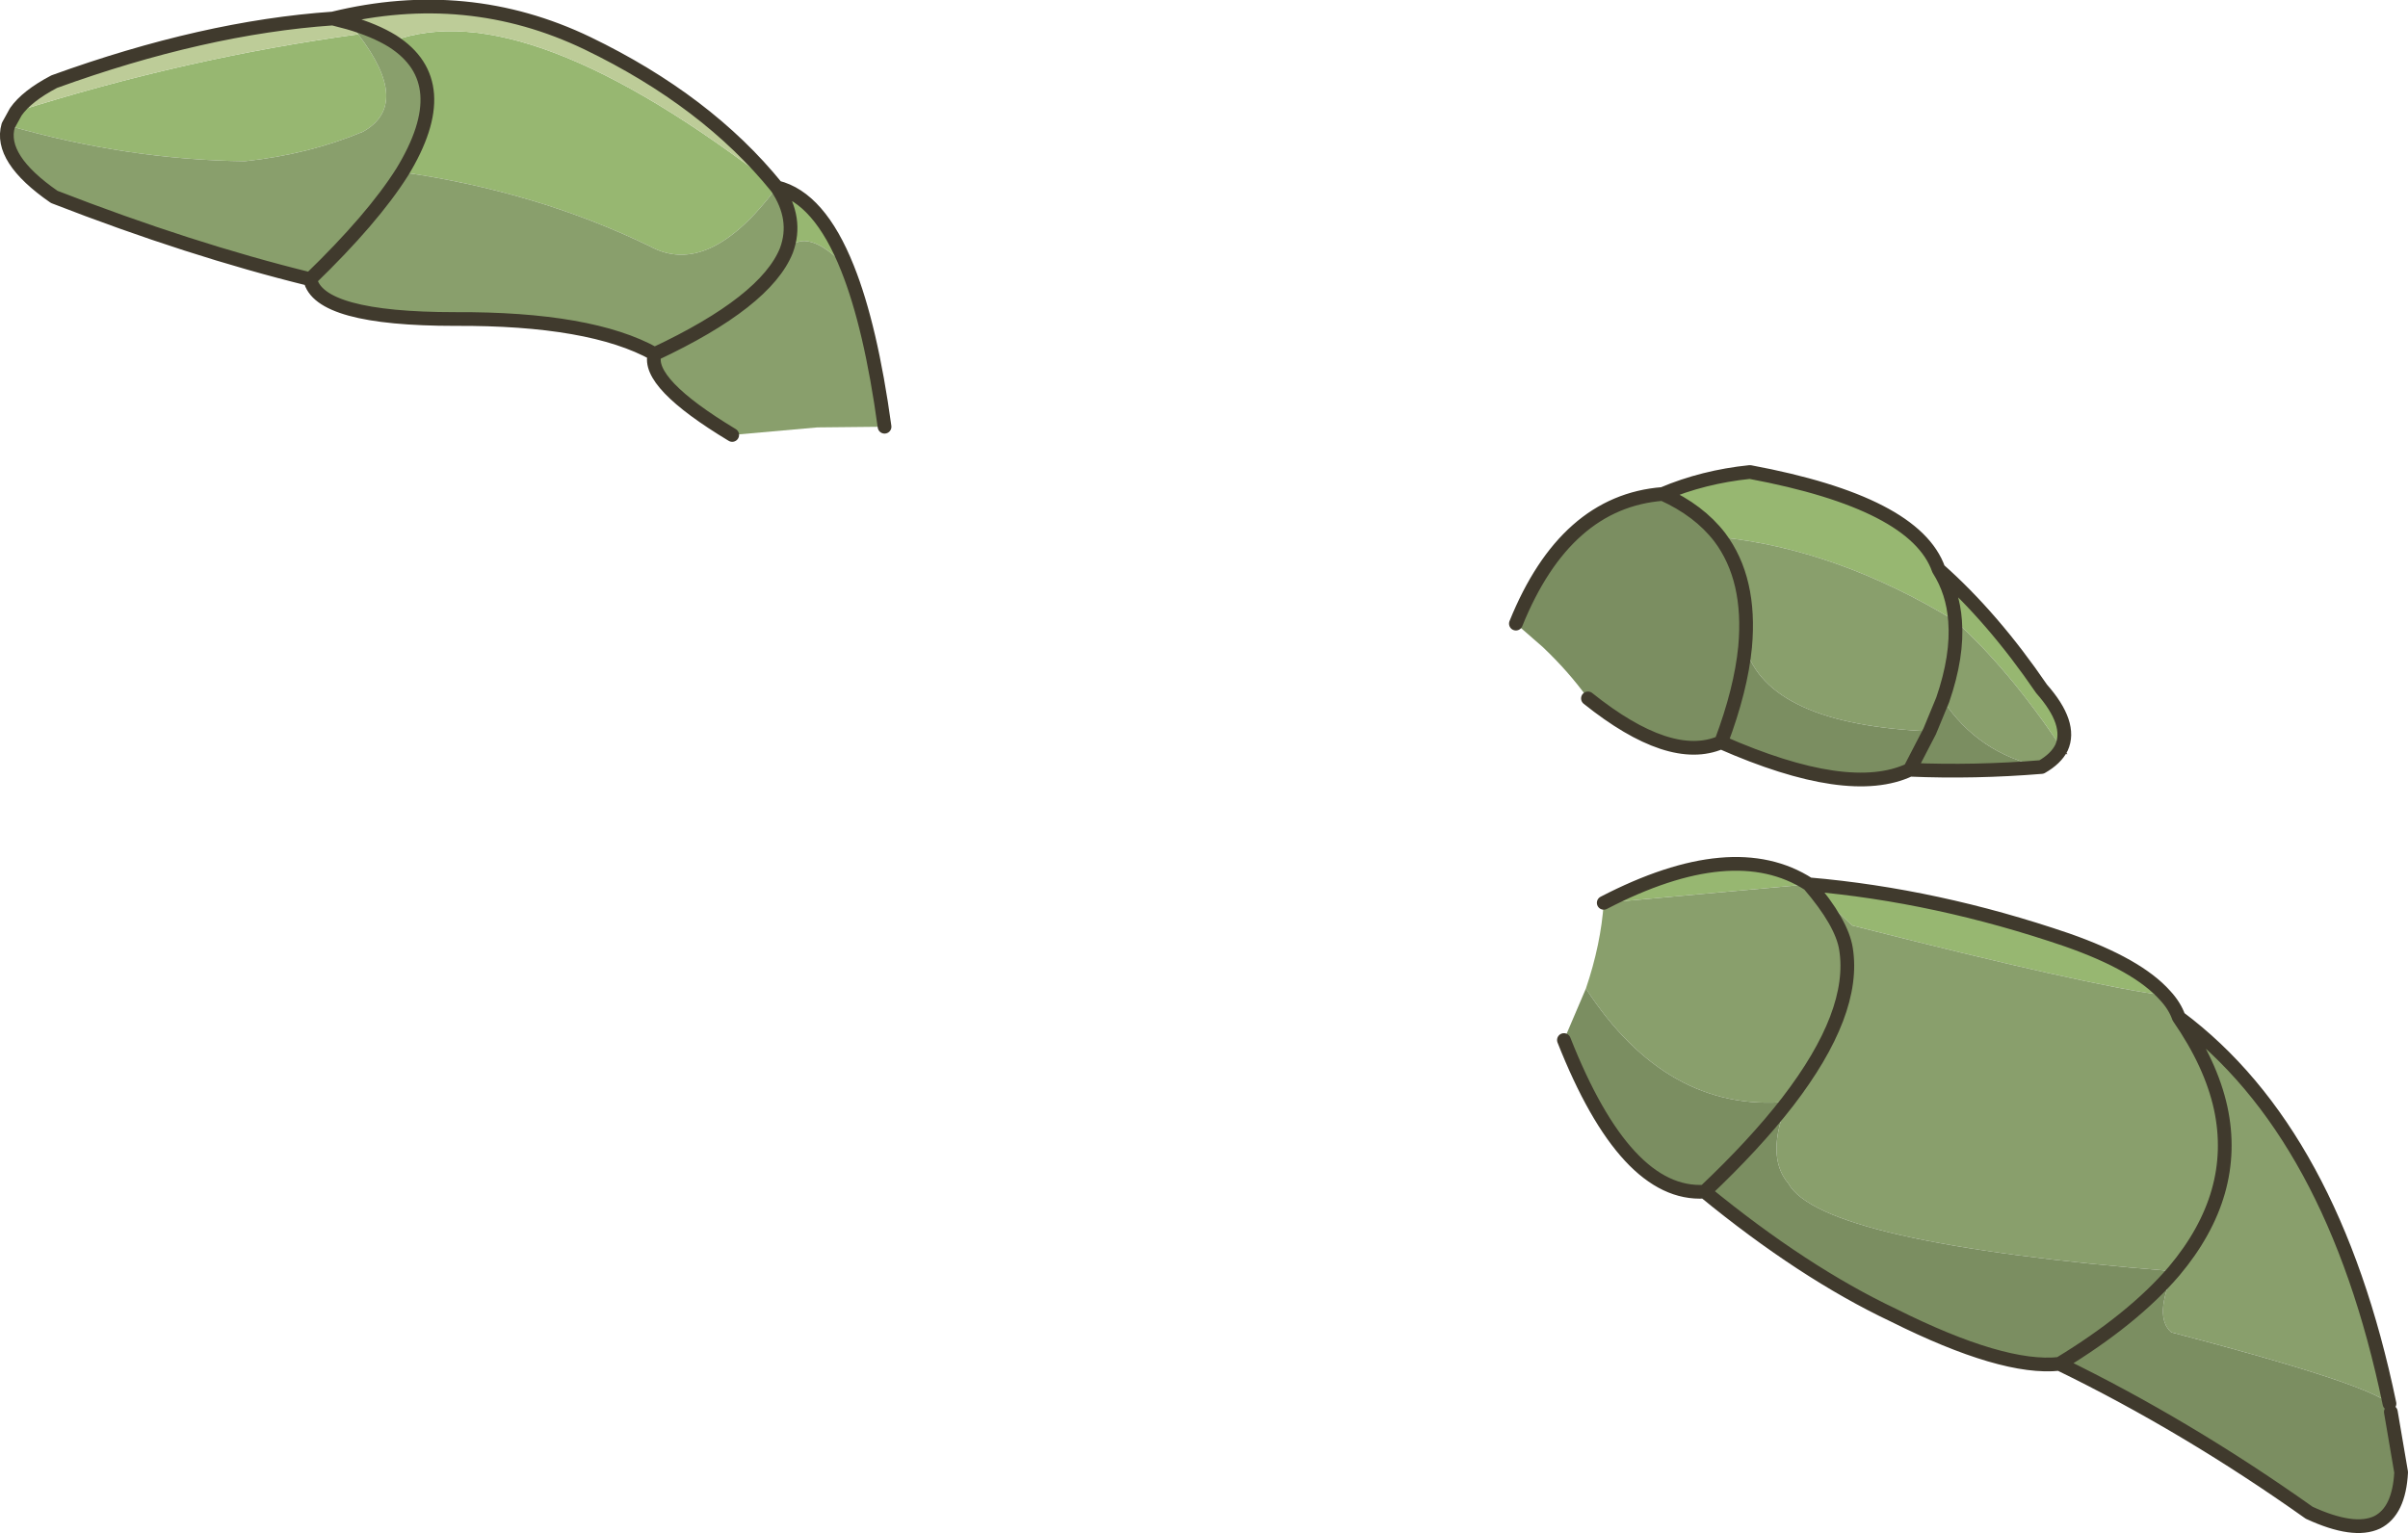 <?xml version="1.0" encoding="UTF-8" standalone="no"?>
<svg xmlns:xlink="http://www.w3.org/1999/xlink" height="111.75px" width="175.45px" xmlns="http://www.w3.org/2000/svg">
  <g transform="matrix(1.0, 0.0, 0.0, 1.0, 0.5, 1.2)">
    <path d="M116.35 64.6 Q125.8 59.7 131.3 63.25 140.6 64.05 150.1 67.3 155.25 69.1 157.25 71.35 151.7 70.65 134.45 66.25 L131.3 63.25 116.35 64.6 M120.65 34.8 Q123.6 33.55 127.0 33.2 139.05 35.45 140.75 40.3 144.7 43.8 148.25 49.0 150.5 51.55 149.7 53.3 145.9 47.6 141.95 44.05 141.8 41.95 140.75 40.3 141.8 41.95 141.95 44.05 133.3 38.8 124.8 37.95 123.3 36.0 120.65 34.8 M56.8 17.05 Q57.65 14.75 56.1 12.45 59.2 13.2 61.25 18.35 58.25 15.2 56.8 17.05 M28.1 1.8 Q37.75 -1.8 56.1 12.45 51.15 19.1 46.85 16.75 38.6 12.75 28.8 11.35 32.8 4.8 28.1 1.8 M25.6 1.3 Q29.5 6.4 25.95 8.4 22.0 10.05 17.35 10.55 8.8 10.45 0.1 7.95 L0.65 6.95 Q13.1 3.0 25.6 1.3" fill="#97b771" fill-rule="evenodd" stroke="none"/>
    <path d="M115.05 70.85 Q116.15 67.6 116.35 64.6 L131.3 63.25 Q133.7 66.05 134.0 67.95 134.75 72.6 129.75 79.1 134.75 72.6 134.0 67.95 133.7 66.05 131.3 63.25 L134.45 66.25 Q151.7 70.65 157.25 71.35 157.95 72.1 158.25 72.95 169.5 81.35 173.6 101.1 171.85 99.6 157.7 95.9 156.4 94.75 157.9 91.45 132.2 89.4 129.8 85.05 128.1 83.05 129.75 79.1 120.95 79.9 115.05 70.85 M141.95 44.05 Q145.9 47.6 149.7 53.3 149.3 54.1 148.25 54.7 143.6 53.7 141.05 49.8 142.15 46.6 141.95 44.05 142.15 46.6 141.05 49.8 L140.1 52.1 Q128.35 51.6 126.65 45.95 127.1 41.0 124.8 37.95 133.3 38.8 141.95 44.05 M158.25 72.95 Q160.6 76.35 161.3 79.55 162.65 85.8 157.9 91.45 162.65 85.8 161.3 79.55 160.6 76.35 158.25 72.95 M56.1 12.45 Q57.65 14.75 56.8 17.05 58.25 15.2 61.25 18.35 62.95 22.6 63.95 29.9 L59.05 29.95 52.85 30.5 Q46.55 26.7 47.2 24.6 55.3 20.8 56.8 17.05 55.3 20.8 47.2 24.6 42.55 22.0 32.65 22.05 22.7 22.05 22.1 19.15 26.65 14.75 28.8 11.35 26.65 14.75 22.1 19.15 13.35 17.0 3.45 13.15 -0.6 10.35 0.1 7.95 8.8 10.45 17.35 10.55 22.0 10.05 25.95 8.4 29.5 6.4 25.6 1.3 L24.9 0.45 Q26.8 1.0 28.1 1.8 32.8 4.8 28.8 11.35 38.6 12.75 46.85 16.75 51.15 19.1 56.1 12.45" fill="#899f6c" fill-rule="evenodd" stroke="none"/>
    <path d="M56.1 12.45 Q37.75 -1.8 28.1 1.8 26.8 1.0 24.9 0.45 L23.75 0.15 24.9 0.45 25.6 1.3 Q13.1 3.0 0.65 6.95 1.45 5.8 3.45 4.75 14.35 0.8 23.75 0.15 33.55 -2.25 42.3 1.95 51.0 6.15 56.1 12.45" fill="#bdcc98" fill-rule="evenodd" stroke="none"/>
    <path d="M173.7 101.7 L174.45 106.1 Q174.3 108.95 172.7 109.75 171.0 110.55 167.75 109.05 158.8 102.7 149.55 98.2 145.45 98.65 137.45 94.65 130.9 91.55 123.7 85.65 117.95 86.0 113.45 74.6 L115.05 70.85 Q120.95 79.9 129.75 79.1 128.1 83.05 129.8 85.05 132.2 89.4 157.9 91.45 154.9 94.95 149.55 98.2 154.9 94.95 157.9 91.45 156.4 94.75 157.7 95.9 171.85 99.6 173.6 101.1 L173.7 101.7 M148.25 54.7 Q143.4 55.1 138.65 54.9 134.2 57.0 124.9 52.9 121.2 54.5 115.2 49.7 113.8 47.75 111.9 45.95 L109.95 44.25 Q113.55 35.35 120.65 34.8 123.3 36.0 124.8 37.95 127.1 41.0 126.65 45.95 128.35 51.6 140.1 52.1 L141.05 49.8 Q143.6 53.7 148.25 54.7 M138.65 54.9 L140.1 52.1 138.65 54.9 M123.7 85.65 Q127.35 82.2 129.75 79.1 127.35 82.2 123.7 85.65 M124.9 52.9 Q126.35 49.05 126.65 45.95 126.35 49.05 124.9 52.9" fill="#7b8e61" fill-rule="evenodd" stroke="none"/>
    <path d="M173.7 101.7 L174.45 106.1 Q174.3 108.95 172.7 109.75 171.0 110.55 167.75 109.05 158.8 102.7 149.55 98.2 145.45 98.65 137.45 94.65 130.9 91.55 123.7 85.65 117.95 86.0 113.45 74.6 M116.35 64.6 Q125.8 59.7 131.3 63.25 140.6 64.05 150.1 67.3 155.25 69.1 157.25 71.35 157.95 72.1 158.25 72.95 169.5 81.35 173.6 101.1 M120.65 34.8 Q123.6 33.55 127.0 33.2 139.05 35.45 140.75 40.3 144.7 43.8 148.25 49.0 150.5 51.55 149.7 53.3 149.3 54.1 148.25 54.7 143.4 55.1 138.65 54.9 134.2 57.0 124.9 52.9 121.2 54.5 115.2 49.7 M140.75 40.3 Q141.8 41.95 141.95 44.05 142.15 46.6 141.05 49.8 L140.1 52.1 138.65 54.9 M109.95 44.25 Q113.55 35.35 120.65 34.8 123.3 36.0 124.8 37.95 127.1 41.0 126.65 45.95 126.35 49.05 124.9 52.9 M131.3 63.25 Q133.7 66.05 134.0 67.95 134.75 72.6 129.75 79.1 127.35 82.2 123.7 85.65 M157.9 91.45 Q162.65 85.8 161.3 79.55 160.6 76.35 158.25 72.95 M157.9 91.45 Q154.9 94.95 149.55 98.2 M56.1 12.45 Q57.65 14.75 56.8 17.05 55.3 20.8 47.2 24.6 46.55 26.7 52.85 30.5 M61.25 18.35 Q59.2 13.2 56.1 12.45 51.0 6.15 42.3 1.95 33.55 -2.25 23.75 0.15 L24.9 0.45 Q26.8 1.0 28.1 1.8 32.8 4.8 28.8 11.35 26.65 14.75 22.1 19.15 22.7 22.05 32.65 22.05 42.55 22.0 47.2 24.6 M63.95 29.9 Q62.95 22.6 61.25 18.35 M0.65 6.95 L0.1 7.95 Q-0.6 10.35 3.45 13.15 13.35 17.0 22.1 19.15 M23.75 0.15 Q14.35 0.8 3.45 4.75 1.45 5.8 0.65 6.95" fill="none" stroke="#403a2d" stroke-linecap="round" stroke-linejoin="round" stroke-width="1.0"/>
    <path d="M149.7 53.3 L150.1 53.75" fill="none" stroke="#403a2d" stroke-linecap="round" stroke-linejoin="round" stroke-width="0.05"/>
  </g>
</svg>
